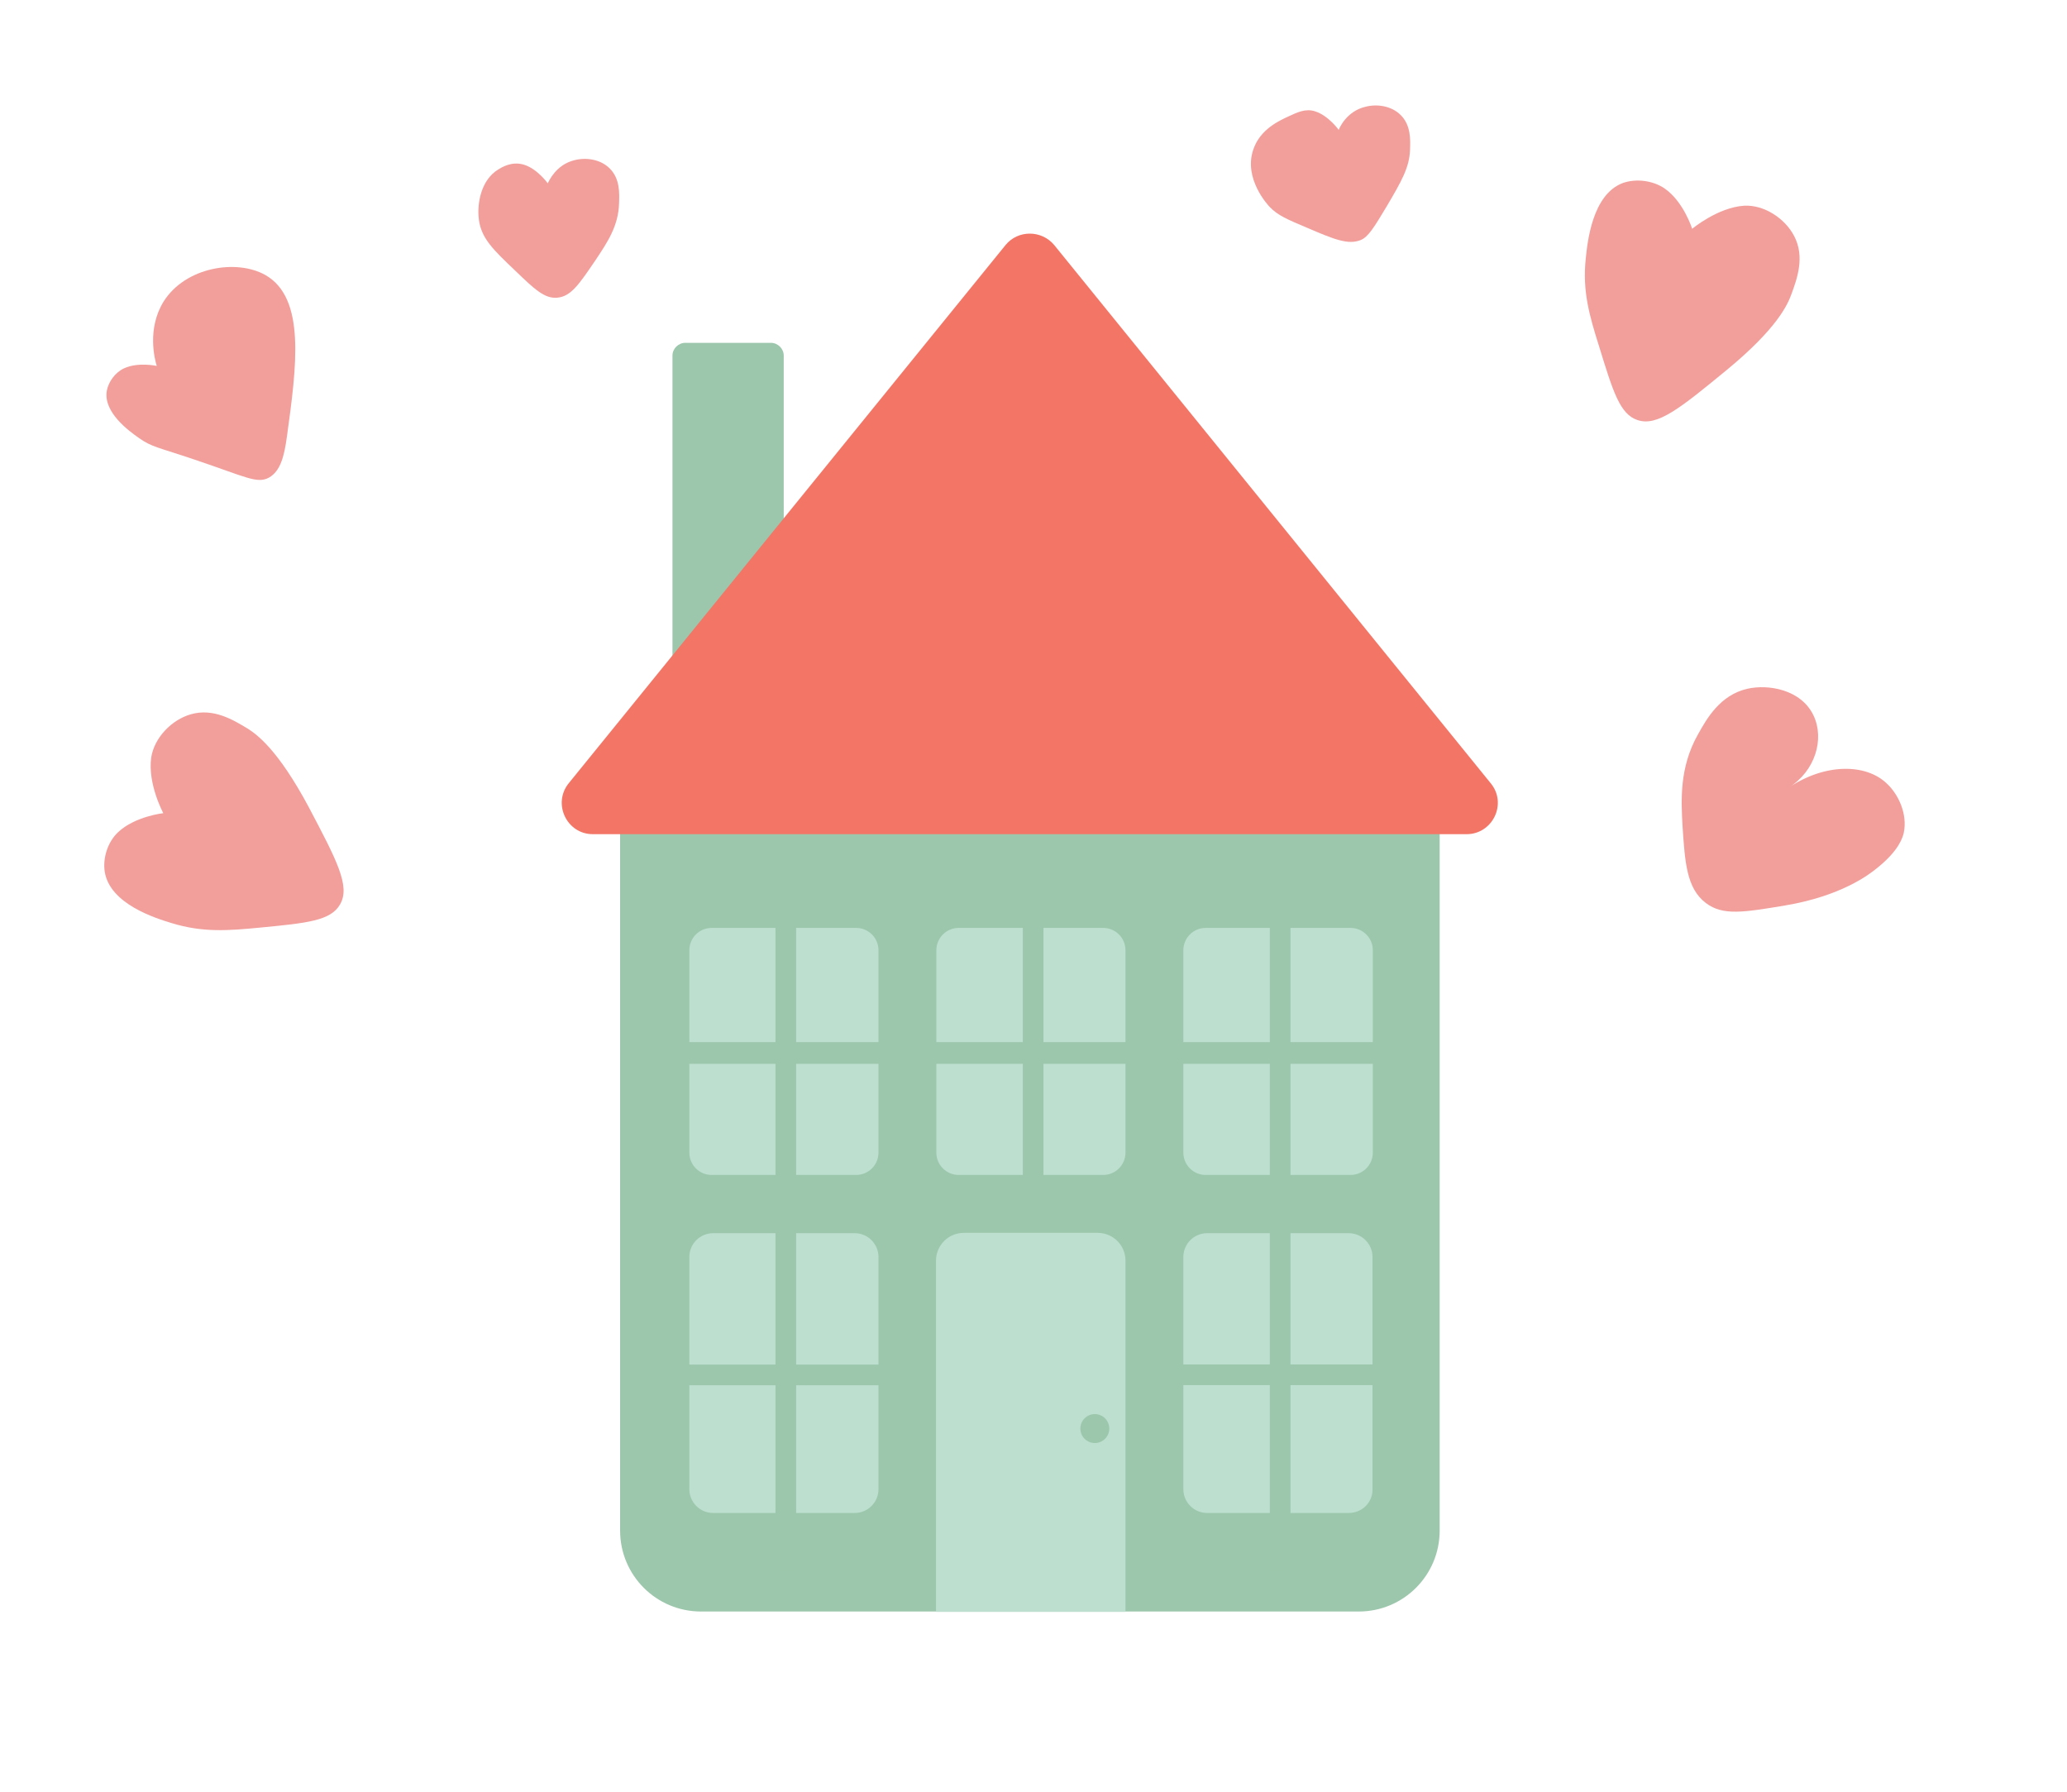 <?xml version="1.0" encoding="utf-8"?>
<!-- Generator: Adobe Illustrator 21.0.2, SVG Export Plug-In . SVG Version: 6.00 Build 0)  -->
<svg version="1.1" id="Layer_1" xmlns="http://www.w3.org/2000/svg" xmlns:xlink="http://www.w3.org/1999/xlink" x="0px" y="0px"
	 viewBox="0 0 600 520" style="enable-background:new 0 0 600 520;" xml:space="preserve">
<style type="text/css">
	.st0{fill:#9CC7AC;}
	.st1{fill:#F37566;}
	.st2{fill:#F29F9C;}
	.st3{fill:#BDDFCF;}
</style>
<g>
	<path class="st0" d="M417.9,229.8H180v214.4c0,13,10.5,23.5,23.5,23.5h190.9c13,0,23.5-10.5,23.5-23.5V229.8z"/>
	<path class="st0" d="M223.8,217.9h-24.9c-2,0-3.7-1.7-3.7-3.7v-111c0-2,1.7-3.7,3.7-3.7h24.9c2,0,3.7,1.7,3.7,3.7v111
		C227.5,216.2,225.9,217.9,223.8,217.9z"/>
	<path class="st1" d="M291.9,71.1L165.1,227.3c-4.8,5.9-0.6,14.8,7,14.8h253.6c7.6,0,11.9-8.9,7-14.8L306,71.1
		C302.3,66.7,295.5,66.7,291.9,71.1z"/>
	<path class="st2" d="M45.5,106.2c0,0-5.4-1.2-9.5,0.7c-2.6,1.2-4.5,3.9-5,6.5c-1.1,6.3,6.6,11.8,9.3,13.7c3.8,2.7,5.6,2.7,16.2,6.3
		c14.9,5,18.1,7.1,21.6,5.2c3.3-1.9,4.4-6.1,5.2-12c2.8-20.3,5.5-40.1-6.3-46.8c-8.4-4.7-23.2-2.3-29.5,7.7
		C42.6,95.4,44.9,104.3,45.5,106.2z"/>
	<path class="st2" d="M491.2,66.4c0,0-2.5-7.9-8-11.7c-3.5-2.4-8.4-2.9-12.1-1.6c-8.9,3.3-10.3,17.1-10.8,22
		c-1,9.5,1.1,16.6,3.9,25.5c4,13,6,19.6,11.1,21.3c5.8,2,12.5-3.5,25.9-14.5c14.7-12.1,17.7-19,18.8-22c1.6-4.4,4-10.8,0.8-16.9
		c-2.7-5.2-8.8-9.1-14.5-8.8C498.6,60.2,491.2,66.4,491.2,66.4z"/>
	<path class="st2" d="M47.4,236c0,0-8.2,0.9-13.1,5.5c-3.1,2.9-4.5,7.6-3.9,11.5c1.5,9.4,14.8,13.5,19.4,14.9
		c9.1,2.8,16.5,2.2,25.8,1.3c13.6-1.3,20.4-2,23.1-6.7c3.1-5.3-1-12.9-9.1-28.3c-9-16.8-15.1-21.1-17.8-22.8c-4-2.4-9.8-6-16.4-4.1
		c-5.6,1.6-10.6,6.8-11.5,12.5C42.8,227.5,47.4,236,47.4,236z"/>
	<path class="st2" d="M519.2,228.6c7.7-4.8,10.5-14.1,7.2-21c-3.6-7.5-13.1-9.1-19.2-7.7c-7.9,1.8-11.8,8.7-14.3,13.2
		c-5.5,9.7-4.9,19.3-4.5,26.7c0.7,10.3,1.1,18,6.8,22.3c4.9,3.7,10.9,2.7,22.9,0.7c16.2-2.7,24.4-8.9,26.8-10.9
		c6.5-5.2,7.4-9,7.7-10.1c1.2-5.6-1.6-11.3-4.8-14.3C541.7,221.5,529.7,221.5,519.2,228.6z"/>
	<path class="st2" d="M159,53.2c0,0-3-4.2-6.9-5.4c-3.6-1.1-6.5,0.8-7.5,1.4c-4.9,3-6.2,9.7-5.6,14.5c0.7,5.5,4.2,8.8,10.6,14.9
		c5.6,5.4,8.5,8.1,12.1,7.8c4-0.3,6.4-3.9,11.1-10.8c3.6-5.4,6.7-10,6.9-16.6c0.1-2.9,0.3-7.1-2.7-10.1c-2.7-2.7-6.9-3.3-10.3-2.4
		C161.4,47.8,159.3,52.6,159,53.2z"/>
	<path class="st2" d="M388.6,37.7c0,0-3-4.2-6.9-5.4c-2.8-0.9-5.3,0.4-7.5,1.4c-2.6,1.2-8.4,3.7-10.4,9.7
		c-2.9,8.4,4.2,16.1,4.8,16.7c2.3,2.4,5.1,3.6,10.8,6c7.9,3.4,11.9,5,15.5,3.6c2.3-0.9,4-3.8,7.5-9.6c4.5-7.6,6.7-11.5,6.9-16.6
		c0.1-2.9,0.3-7.1-2.7-10.1c-2.7-2.7-6.9-3.3-10.3-2.4C390.9,32.3,388.8,37.1,388.6,37.7z"/>
	<path class="st3" d="M392,341H350c-3.6,0-6.5-2.9-6.5-6.5v-58.7c0-3.6,2.9-6.5,6.5-6.5H392c3.6,0,6.5,2.9,6.5,6.5v58.7
		C398.5,338.1,395.6,341,392,341z"/>
	<path class="st3" d="M320.2,341h-41.9c-3.6,0-6.5-2.9-6.5-6.5v-58.7c0-3.6,2.9-6.5,6.5-6.5h41.9c3.6,0,6.5,2.9,6.5,6.5v58.7
		C326.7,338.1,323.8,341,320.2,341z"/>
	<path class="st3" d="M248.5,341h-41.9c-3.6,0-6.5-2.9-6.5-6.5v-58.7c0-3.6,2.9-6.5,6.5-6.5h41.9c3.6,0,6.5,2.9,6.5,6.5v58.7
		C255,338.1,252.1,341,248.5,341z"/>
	<path class="st3" d="M391.5,439.1h-41.1c-3.8,0-6.9-3.1-6.9-6.9v-67.4c0-3.8,3.1-6.9,6.9-6.9h41.1c3.8,0,6.9,3.1,6.9,6.9v67.4
		C398.5,436,395.4,439.1,391.5,439.1z"/>
	<path class="st3" d="M326.7,467.8h-55V365.9c0-4.5,3.6-8.1,8.1-8.1h38.8c4.5,0,8.1,3.6,8.1,8.1V467.8z"/>
	<path class="st3" d="M248.1,439.1H207c-3.8,0-6.9-3.1-6.9-6.9v-67.4c0-3.8,3.1-6.9,6.9-6.9h41.1c3.8,0,6.9,3.1,6.9,6.9v67.4
		C255,436,251.9,439.1,248.1,439.1z"/>
	<rect x="225.1" y="255" class="st0" width="6" height="200.9"/>
	<rect x="368.6" y="255" class="st0" width="6" height="200.9"/>
	<rect x="296.9" y="255" class="st0" width="6" height="93.3"/>
	
		<rect x="296.7" y="199.8" transform="matrix(6.123234e-17 -1 1 6.123234e-17 -5.757 605.45)" class="st0" width="6.3" height="211.6"/>
	
		<rect x="224.5" y="365.5" transform="matrix(6.123234e-17 -1 1 6.123234e-17 -171.508 626.533)" class="st0" width="6" height="67"/>
	
		<rect x="371.6" y="365.5" transform="matrix(6.123234e-17 -1 1 6.123234e-17 -24.449 773.592)" class="st0" width="6" height="67"/>
	<circle class="st0" cx="317.8" cy="414.6" r="4.2"/>
</g>
</svg>

